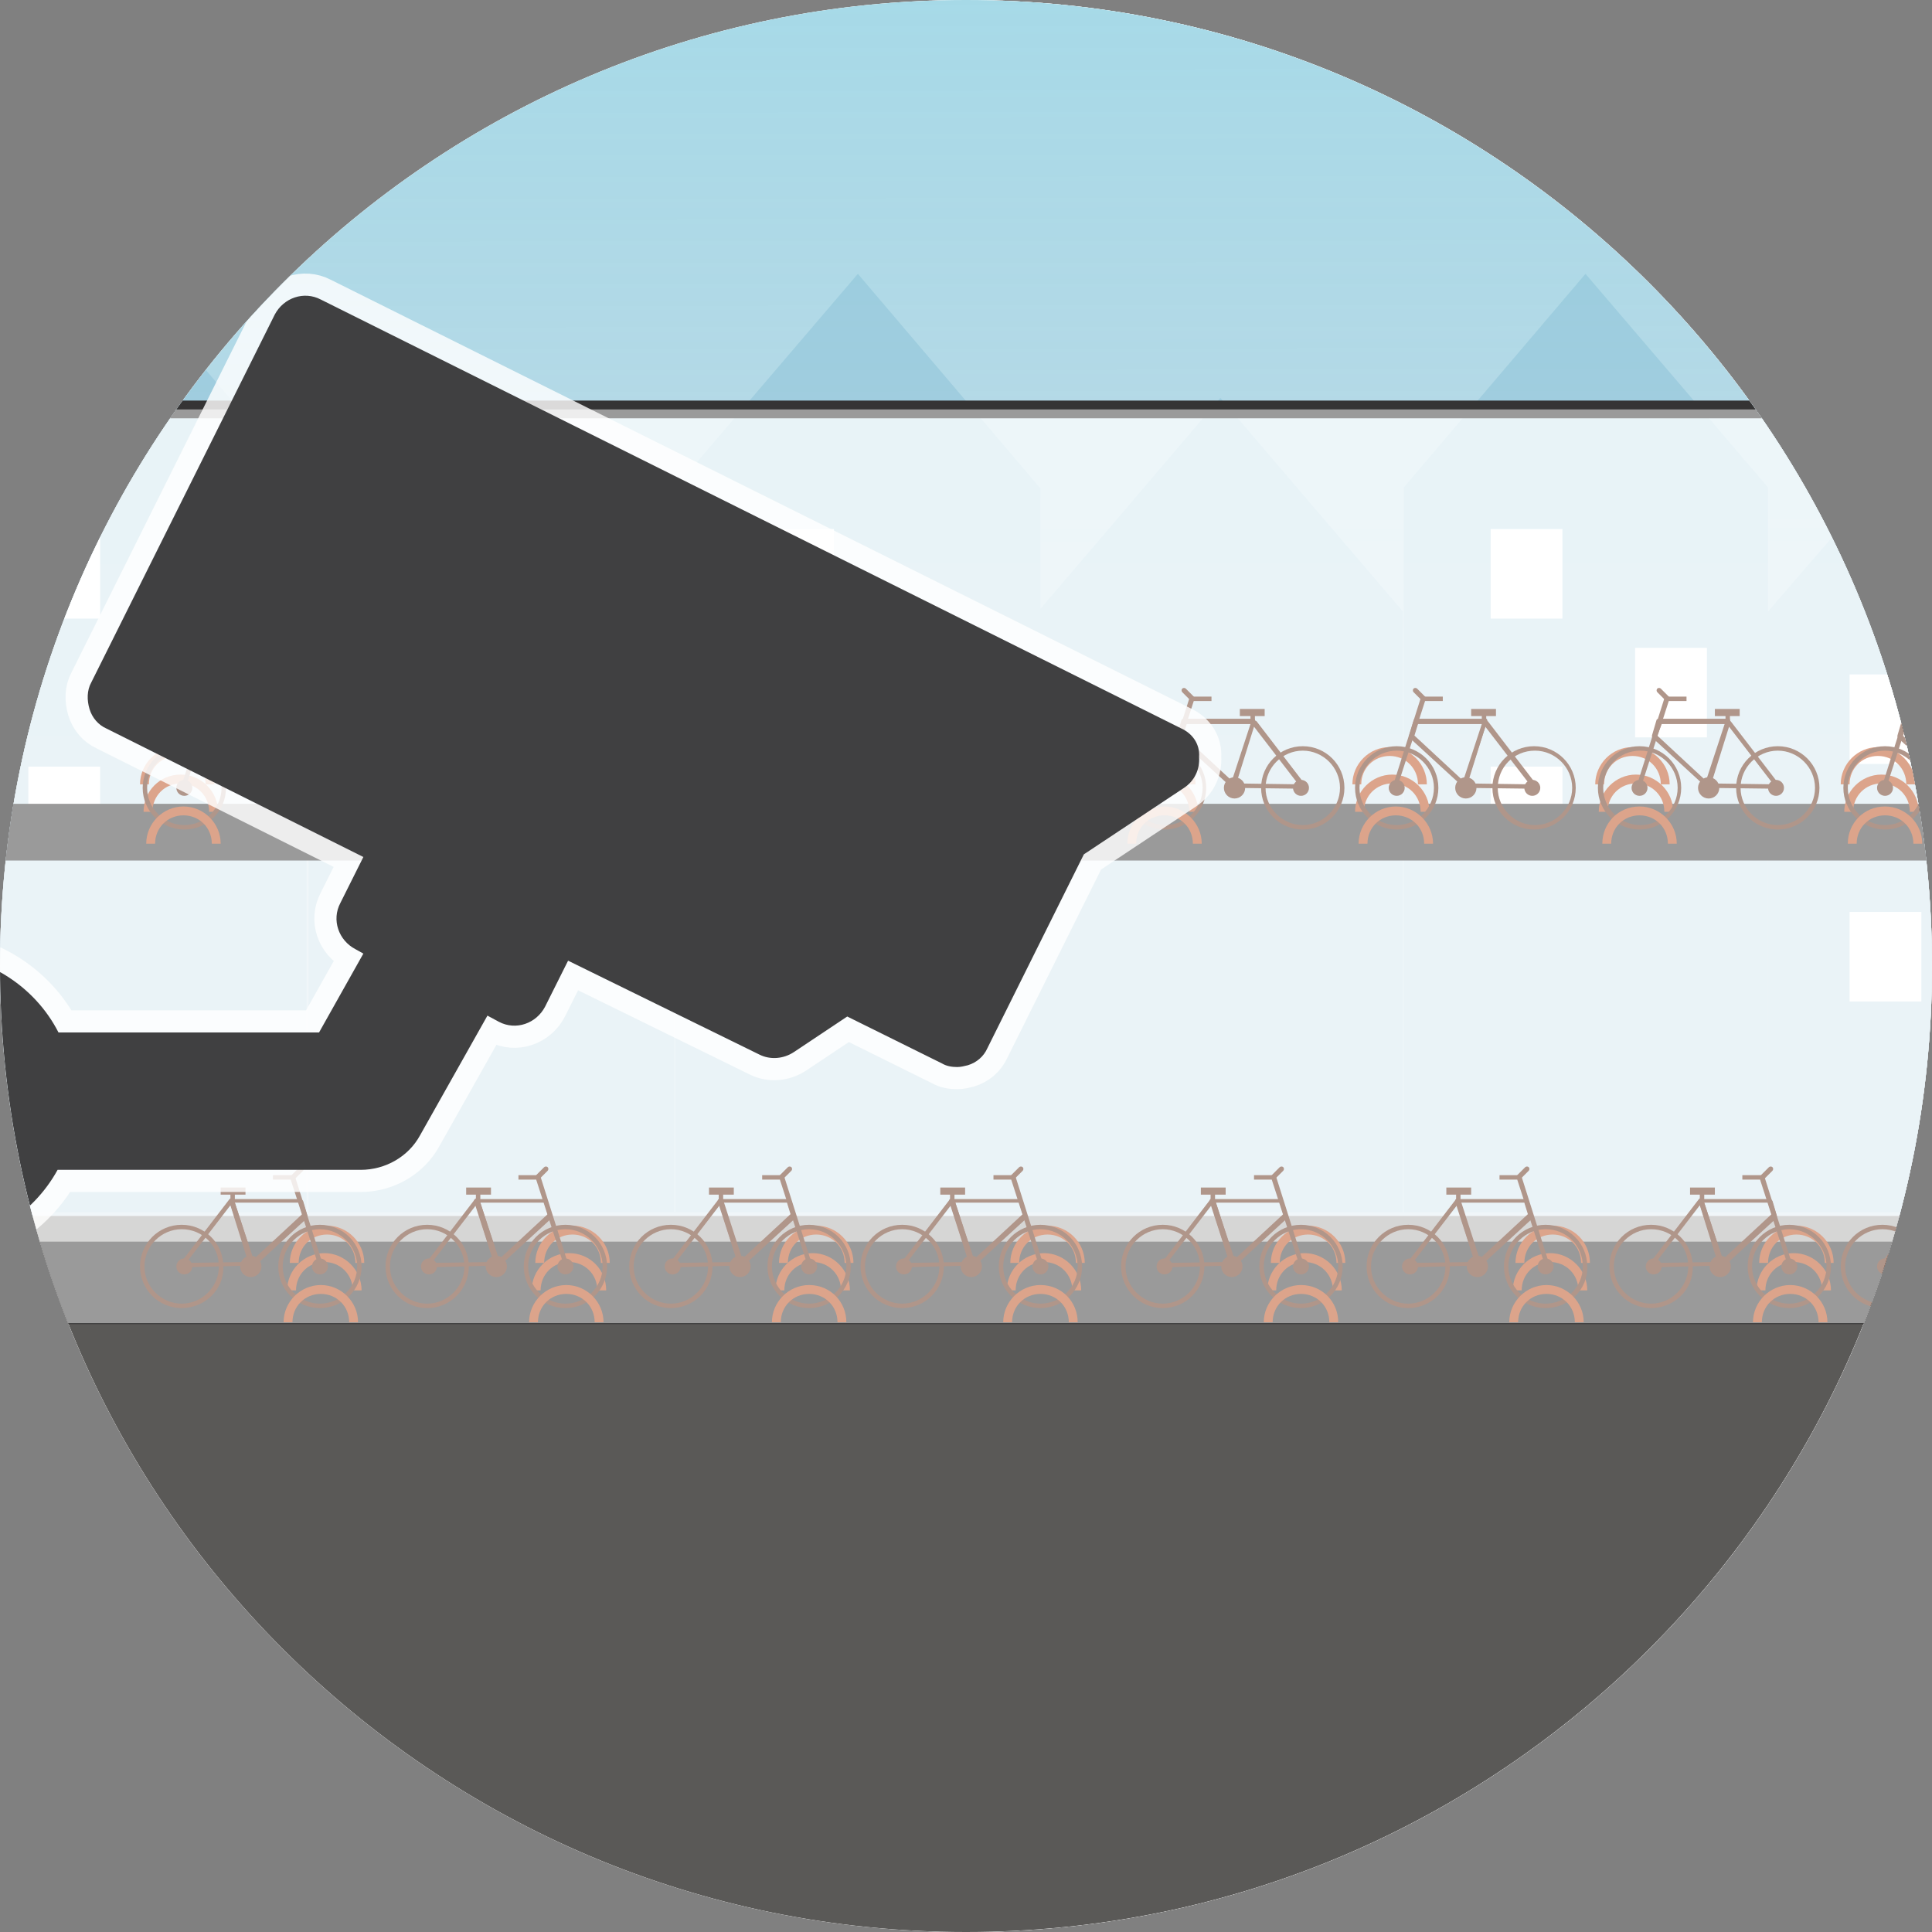 <?xml version="1.0" encoding="utf-8"?>
<!-- Generator: Adobe Illustrator 19.0.0, SVG Export Plug-In . SVG Version: 6.00 Build 0)  -->
<svg version="1.1" id="Layer_1" xmlns="http://www.w3.org/2000/svg" xmlns:xlink="http://www.w3.org/1999/xlink" x="0px" y="0px"
	 viewBox="0 0 218 218" style="enable-background:new 0 0 218 218;" xml:space="preserve">
<rect x="0" y="0" width="218" height="218" fill="#808080" stroke="none"/>
<style type="text/css">
	.st0{clip-path:url(#SVGID_2_);fill:#FFFFFF;}
	.st1{clip-path:url(#SVGID_2_);}
	.st2{fill:#FFFFFF;}
	.st3{fill:url(#SVGID_3_);}
	.st4{opacity:0.2;}
	.st5{fill:#519DBD;}
	.st6{fill:#5A5957;}
	.st7{opacity:0.5;fill:#FFFFFF;}
	.st8{fill:#353434;}
	.st9{fill:#B94917;}
	.st10{fill:#612C15;}
	.st11{fill-rule:evenodd;clip-rule:evenodd;fill:#612C15;}
	.st12{fill:none;}
	.st13{opacity:0.82;}
	.st14{fill:none;stroke:#FFFFFF;stroke-width:5;stroke-miterlimit:10;}
	.st15{fill:#404041;}
</style>
<g>
	<defs>
		<path id="SVGID_1_" d="M109,218L109,218C48.8,218,0,169.2,0,109v0C0,48.8,48.8,0,109,0h0c60.2,0,109,48.8,109,109v0
			C218,169.2,169.2,218,109,218z"/>
	</defs>
	<clipPath id="SVGID_2_">
		<use xlink:href="#SVGID_1_"  style="overflow:visible;"/>
	</clipPath>
	<path class="st0" d="M109.5,218L109.5,218c-60.2,0-109-48.8-109-109v0c0-60.2,48.8-109,109-109h0c60.2,0,109,48.8,109,109v0
		C218.5,169.2,169.7,218,109.5,218z"/>
	<g class="st1">
		<rect x="-95.8" y="-10.1" class="st2" width="432.6" height="240.8"/>
		<g>
			<rect x="-95.8" y="-10.9" class="st2" width="432.6" height="244.9"/>
			<g>
				<linearGradient id="SVGID_3_" gradientUnits="userSpaceOnUse" x1="120.751" y1="102.283" x2="120.649" y2="-21.261">
					<stop  offset="0" style="stop-color:#86B6CF;stop-opacity:0.5"/>
					<stop  offset="1" style="stop-color:#78CADE;stop-opacity:0.7"/>
				</linearGradient>
				<rect x="-99.2" y="-11.9" class="st3" width="439.8" height="149.1"/>
				<g>
					<g>
						<g class="st4">
							<polygon class="st5" points="-109.4,44.9 -130.2,69 -130.2,136.8 -88.9,136.8 -88.9,69 -88.9,69 							"/>
							<polygon class="st5" points="-27.3,44.9 -47.6,68.7 -47.6,55 -47.6,55 -68.2,30.9 -88.7,55 -88.7,55 -88.7,136.8 
								-47.8,136.8 -47.6,136.8 -6.7,136.8 -6.7,69 -6.7,69 							"/>
							<polygon class="st5" points="34.5,55 14,30.9 -6.6,55 -6.6,55 -6.6,136.8 34.6,136.8 34.6,55 							"/>
						</g>
						<g>
							<g>
								<g>
									<rect x="-121" y="76.1" class="st2" width="8.1" height="10.1"/>
								</g>
								<g>
									<rect x="-104.6" y="89.5" class="st2" width="8.1" height="10.1"/>
								</g>
								<g>
									<rect x="-121" y="102.9" class="st2" width="8.1" height="10.1"/>
								</g>
							</g>
							<g>
								<g>
									<rect x="-78.9" y="59.7" class="st2" width="8.1" height="10.1"/>
								</g>
								<g>
									<rect x="-62.6" y="73.1" class="st2" width="8.1" height="10.1"/>
								</g>
								<g>
									<rect x="-78.9" y="86.5" class="st2" width="8.1" height="10.1"/>
								</g>
							</g>
						</g>
						<g>
							<g>
								<rect x="3.2" y="59.7" class="st2" width="8.1" height="10.1"/>
							</g>
							<g>
								<rect x="19.6" y="73.1" class="st2" width="8.1" height="10.1"/>
							</g>
							<g>
								<rect x="3.2" y="86.5" class="st2" width="8.1" height="10.1"/>
							</g>
						</g>
					</g>
					<g>
						<g class="st4">
							<polygon class="st5" points="55.5,44.9 34.8,69 34.8,136.8 76.1,136.8 76.1,69 76.1,69 							"/>
							<polygon class="st5" points="137.7,44.9 117.4,68.7 117.4,55 117.3,55 96.8,30.9 76.2,55 76.2,55 76.2,136.8 117.1,136.8 
								117.4,136.8 158.3,136.8 158.3,69 158.3,69 							"/>
							<polygon class="st5" points="199.5,55 178.9,30.9 158.4,55 158.4,55 158.4,136.8 199.5,136.8 199.5,55 							"/>
						</g>
						<g>
							<g>
								<g>
									<rect x="44" y="76.1" class="st2" width="8.1" height="10.1"/>
								</g>
								<g>
									<rect x="60.3" y="89.5" class="st2" width="8.1" height="10.1"/>
								</g>
								<g>
									<rect x="44" y="102.9" class="st2" width="8.1" height="10.1"/>
								</g>
							</g>
							<g>
								<g>
									<rect x="86" y="59.7" class="st2" width="8.1" height="10.1"/>
								</g>
								<g>
									<rect x="102.4" y="73.1" class="st2" width="8.1" height="10.1"/>
								</g>
								<g>
									<rect x="86" y="86.5" class="st2" width="8.1" height="10.1"/>
								</g>
							</g>
						</g>
						<g>
							<g>
								<rect x="168.2" y="59.7" class="st2" width="8.1" height="10.1"/>
							</g>
							<g>
								<rect x="184.5" y="73.1" class="st2" width="8.1" height="10.1"/>
							</g>
							<g>
								<rect x="168.2" y="86.5" class="st2" width="8.1" height="10.1"/>
							</g>
						</g>
					</g>
					<g>
						<g class="st4">
							<polygon class="st5" points="220.3,44.9 199.5,69 199.5,136.8 240.9,136.8 240.9,69 240.8,69 							"/>
							<polygon class="st5" points="302.4,44.9 282.1,68.7 282.1,55 282.1,55 261.5,30.9 241,55 241,55 241,136.8 281.9,136.8 
								282.1,136.8 323,136.8 323,69 323,69 							"/>
							<polygon class="st5" points="364.3,55 343.7,30.9 323.1,55 323.1,55 323.1,136.8 364.3,136.8 364.3,55 							"/>
						</g>
						<g>
							<g>
								<g>
									<rect x="208.7" y="76.1" class="st2" width="8.1" height="10.1"/>
								</g>
								<g>
									<rect x="225.1" y="89.5" class="st2" width="8.1" height="10.1"/>
								</g>
								<g>
									<rect x="208.7" y="102.9" class="st2" width="8.1" height="10.1"/>
								</g>
							</g>
							<g>
								<g>
									<rect x="250.8" y="59.7" class="st2" width="8.1" height="10.1"/>
								</g>
								<g>
									<rect x="267.1" y="73.1" class="st2" width="8.1" height="10.1"/>
								</g>
								<g>
									<rect x="250.8" y="86.5" class="st2" width="8.1" height="10.1"/>
								</g>
							</g>
						</g>
						<g>
							<g>
								<rect x="332.9" y="59.7" class="st2" width="8.1" height="10.1"/>
							</g>
							<g>
								<rect x="349.3" y="73.1" class="st2" width="8.1" height="10.1"/>
							</g>
							<g>
								<rect x="332.9" y="86.5" class="st2" width="8.1" height="10.1"/>
							</g>
						</g>
					</g>
				</g>
				<rect x="-97.7" y="137.2" class="st6" width="438.3" height="96.7"/>
			</g>
		</g>
		<rect x="-4.6" y="46.2" class="st7" width="249.3" height="103.1"/>
		<g>
			<rect x="-5.6" y="45.2" class="st8" width="252.3" height="2"/>
		</g>
		<g>
			<rect x="-5.6" y="90.7" class="st8" width="252.3" height="6.4"/>
		</g>
		<g>
			<rect x="-5.6" y="140.1" class="st8" width="252.3" height="9.3"/>
		</g>
		<g>
			<g>
				<path class="st9" d="M40.8,145.6h-1c0-1.8-1.4-3.2-3.2-3.2c-1.8,0-3.2,1.4-3.2,3.2h-1c0-2.3,1.9-4.2,4.2-4.2
					C38.9,141.4,40.8,143.3,40.8,145.6z"/>
				<path class="st9" d="M41.1,142.5h-1c0-1.8-1.4-3.2-3.2-3.2c-1.8,0-3.2,1.4-3.2,3.2h-1c0-2.3,1.9-4.2,4.2-4.2
					C39.2,138.3,41.1,140.2,41.1,142.5z"/>
			</g>
			<g>
				<g>
					<g>
						<g>
							<g>
								<g>
									<path class="st10" d="M28.5,142.9C28.4,142.9,28.4,142.9,28.5,142.9c-0.2,0-0.2-0.1-0.3-0.2l-2.3-7.1c0-0.1,0-0.2,0-0.2
										c0.1-0.1,0.1-0.1,0.2-0.1h7.8c0.1,0,0.2,0.1,0.3,0.2l0.5,1.7c0,0.1,0,0.2-0.1,0.3l-6,5.5C28.6,142.8,28.5,142.9,28.5,142.9
										z M26.5,135.7l2.1,6.4l5.5-5.1l-0.4-1.3H26.5z"/>
									<path class="st10" d="M20.5,143c-0.1,0-0.2-0.1-0.2-0.1c0-0.1,0-0.2,0-0.3l5.6-7.3c0.1-0.1,0.2-0.1,0.3-0.1
										c0.1,0,0.2,0.1,0.2,0.2l2.3,7.1c0,0.1,0,0.2,0,0.2c0,0.1-0.1,0.1-0.2,0.1L20.5,143C20.5,143,20.5,143,20.5,143z M26,136
										l-5,6.5l7-0.1L26,136z"/>
								</g>
								<path class="st10" d="M35.9,142.7l-3.1-9.6h-2v-0.5h2.2c0.1,0,0.2,0.1,0.3,0.2l3.1,9.8L35.9,142.7z"/>
								<circle class="st11" cx="28.3" cy="142.9" r="1.2"/>
								<circle class="st11" cx="36.1" cy="142.9" r="0.9"/>
								<path class="st10" d="M36.1,147.6c-2.6,0-4.7-2.1-4.7-4.7c0-2.6,2.1-4.7,4.7-4.7c2.6,0,4.7,2.1,4.7,4.7
									C40.8,145.5,38.7,147.6,36.1,147.6z M36.1,138.7c-2.3,0-4.2,1.9-4.2,4.2c0,2.3,1.9,4.2,4.2,4.2c2.3,0,4.2-1.9,4.2-4.2
									C40.3,140.6,38.4,138.7,36.1,138.7z"/>
								<path class="st10" d="M20.5,147.6c-2.6,0-4.7-2.1-4.7-4.7c0-2.6,2.1-4.7,4.7-4.7c2.6,0,4.7,2.1,4.7,4.7
									C25.3,145.5,23.1,147.6,20.5,147.6z M20.5,138.7c-2.3,0-4.2,1.9-4.2,4.2c0,2.3,1.9,4.2,4.2,4.2c2.3,0,4.2-1.9,4.2-4.2
									C24.7,140.6,22.9,138.7,20.5,138.7z"/>
								<circle class="st11" cx="20.8" cy="142.9" r="0.9"/>
							</g>
							<path class="st10" d="M33.1,133.1c-0.1,0-0.1,0-0.2-0.1c-0.1-0.1-0.1-0.3,0-0.4l0.9-0.9c0.1-0.1,0.3-0.1,0.4,0
								c0.1,0.1,0.1,0.3,0,0.4l-0.9,0.9C33.2,133.1,33.1,133.1,33.1,133.1z"/>
						</g>
					</g>
				</g>
				<rect x="24.9" y="134" class="st10" width="2.8" height="0.8"/>
				<rect x="26" y="134.4" class="st10" width="0.5" height="1.2"/>
			</g>
			<path class="st9" d="M40.4,149.2h-1c0-1.8-1.4-3.2-3.2-3.2c-1.8,0-3.2,1.4-3.2,3.2h-1c0-2.3,1.9-4.2,4.2-4.2
				C38.5,145,40.4,146.9,40.4,149.2z"/>
		</g>
		<g>
			<g>
				<path class="st9" d="M68.4,145.6h-1c0-1.8-1.4-3.2-3.2-3.2c-1.8,0-3.2,1.4-3.2,3.2h-1c0-2.3,1.9-4.2,4.2-4.2
					C66.6,141.4,68.4,143.3,68.4,145.6z"/>
				<path class="st9" d="M68.8,142.5h-1c0-1.8-1.4-3.2-3.2-3.2c-1.8,0-3.2,1.4-3.2,3.2h-1c0-2.3,1.9-4.2,4.2-4.2
					C66.9,138.3,68.8,140.2,68.8,142.5z"/>
			</g>
			<g>
				<g>
					<g>
						<g>
							<g>
								<g>
									<path class="st10" d="M56.1,142.9C56.1,142.9,56.1,142.9,56.1,142.9c-0.2,0-0.2-0.1-0.3-0.2l-2.3-7.1c0-0.1,0-0.2,0-0.2
										c0.1-0.1,0.1-0.1,0.2-0.1h7.8c0.1,0,0.2,0.1,0.3,0.2l0.5,1.7c0,0.1,0,0.2-0.1,0.3l-6,5.5C56.3,142.8,56.2,142.9,56.1,142.9
										z M54.2,135.7l2.1,6.4l5.5-5.1l-0.4-1.3H54.2z"/>
									<path class="st10" d="M48.2,143c-0.1,0-0.2-0.1-0.2-0.1c0-0.1,0-0.2,0-0.3l5.6-7.3c0.1-0.1,0.2-0.1,0.3-0.1
										c0.1,0,0.2,0.1,0.2,0.2l2.3,7.1c0,0.1,0,0.2,0,0.2c0,0.1-0.1,0.1-0.2,0.1L48.2,143C48.2,143,48.2,143,48.2,143z M53.7,136
										l-5,6.5l7-0.1L53.7,136z"/>
								</g>
								<path class="st10" d="M63.6,142.7l-3.1-9.6h-2v-0.5h2.2c0.1,0,0.2,0.1,0.3,0.2l3.1,9.8L63.6,142.7z"/>
								<circle class="st11" cx="56" cy="142.9" r="1.2"/>
								<circle class="st11" cx="63.8" cy="142.9" r="0.9"/>
								<path class="st10" d="M63.8,147.6c-2.6,0-4.7-2.1-4.7-4.7c0-2.6,2.1-4.7,4.7-4.7c2.6,0,4.7,2.1,4.7,4.7
									C68.5,145.5,66.4,147.6,63.8,147.6z M63.8,138.7c-2.3,0-4.2,1.9-4.2,4.2c0,2.3,1.9,4.2,4.2,4.2c2.3,0,4.2-1.9,4.2-4.2
									C68,140.6,66.1,138.7,63.8,138.7z"/>
								<path class="st10" d="M48.2,147.6c-2.6,0-4.7-2.1-4.7-4.7c0-2.6,2.1-4.7,4.7-4.7c2.6,0,4.7,2.1,4.7,4.7
									C52.9,145.5,50.8,147.6,48.2,147.6z M48.2,138.7c-2.3,0-4.2,1.9-4.2,4.2c0,2.3,1.9,4.2,4.2,4.2c2.3,0,4.2-1.9,4.2-4.2
									C52.4,140.6,50.5,138.7,48.2,138.7z"/>
								<circle class="st11" cx="48.4" cy="142.9" r="0.9"/>
							</g>
							<path class="st10" d="M60.7,133.1c-0.1,0-0.1,0-0.2-0.1c-0.1-0.1-0.1-0.3,0-0.4l0.9-0.9c0.1-0.1,0.3-0.1,0.4,0
								c0.1,0.1,0.1,0.3,0,0.4l-0.9,0.9C60.9,133.1,60.8,133.1,60.7,133.1z"/>
						</g>
					</g>
				</g>
				<rect x="52.6" y="134" class="st10" width="2.8" height="0.8"/>
				<rect x="53.7" y="134.4" class="st10" width="0.5" height="1.2"/>
			</g>
			<path class="st9" d="M68.1,149.2h-1c0-1.8-1.4-3.2-3.2-3.2c-1.8,0-3.2,1.4-3.2,3.2h-1c0-2.3,1.9-4.2,4.2-4.2
				C66.2,145,68.1,146.9,68.1,149.2z"/>
		</g>
		<g>
			<g>
				<path class="st9" d="M95.9,145.6h-1c0-1.8-1.4-3.2-3.2-3.2c-1.8,0-3.2,1.4-3.2,3.2h-1c0-2.3,1.9-4.2,4.2-4.2
					C94,141.4,95.9,143.3,95.9,145.6z"/>
				<path class="st9" d="M96.3,142.5h-1c0-1.8-1.4-3.2-3.2-3.2c-1.8,0-3.2,1.4-3.2,3.2h-1c0-2.3,1.9-4.2,4.2-4.2
					C94.4,138.3,96.3,140.2,96.3,142.5z"/>
			</g>
			<g>
				<g>
					<g>
						<g>
							<g>
								<g>
									<path class="st10" d="M83.6,142.9C83.6,142.9,83.6,142.9,83.6,142.9c-0.2,0-0.2-0.1-0.3-0.2l-2.3-7.1c0-0.1,0-0.2,0-0.2
										c0.1-0.1,0.1-0.1,0.2-0.1H89c0.1,0,0.2,0.1,0.3,0.2l0.5,1.7c0,0.1,0,0.2-0.1,0.3l-6,5.5C83.7,142.8,83.7,142.9,83.6,142.9z
										 M81.6,135.7l2.1,6.4l5.5-5.1l-0.4-1.3H81.6z"/>
									<path class="st10" d="M75.7,143c-0.1,0-0.2-0.1-0.2-0.1c0-0.1,0-0.2,0-0.3l5.6-7.3c0.1-0.1,0.2-0.1,0.3-0.1
										c0.1,0,0.2,0.1,0.2,0.2l2.3,7.1c0,0.1,0,0.2,0,0.2c0,0.1-0.1,0.1-0.2,0.1L75.7,143C75.7,143,75.7,143,75.7,143z M81.2,136
										l-5,6.5l7-0.1L81.2,136z"/>
								</g>
								<path class="st10" d="M91.1,142.7l-3.1-9.6h-2v-0.5h2.2c0.1,0,0.2,0.1,0.3,0.2l3.1,9.8L91.1,142.7z"/>
								<circle class="st11" cx="83.5" cy="142.9" r="1.2"/>
								<circle class="st11" cx="91.3" cy="142.9" r="0.9"/>
								<path class="st10" d="M91.3,147.6c-2.6,0-4.7-2.1-4.7-4.7c0-2.6,2.1-4.7,4.7-4.7c2.6,0,4.7,2.1,4.7,4.7
									C96,145.5,93.9,147.6,91.3,147.6z M91.3,138.7c-2.3,0-4.2,1.9-4.2,4.2c0,2.3,1.9,4.2,4.2,4.2c2.3,0,4.2-1.9,4.2-4.2
									C95.5,140.6,93.6,138.7,91.3,138.7z"/>
								<path class="st10" d="M75.7,147.6c-2.6,0-4.7-2.1-4.7-4.7c0-2.6,2.1-4.7,4.7-4.7c2.6,0,4.7,2.1,4.7,4.7
									C80.4,145.5,78.3,147.6,75.7,147.6z M75.7,138.7c-2.3,0-4.2,1.9-4.2,4.2c0,2.3,1.9,4.2,4.2,4.2c2.3,0,4.2-1.9,4.2-4.2
									C79.9,140.6,78,138.7,75.7,138.7z"/>
								<circle class="st11" cx="75.9" cy="142.9" r="0.9"/>
							</g>
							<path class="st10" d="M88.2,133.1c-0.1,0-0.1,0-0.2-0.1c-0.1-0.1-0.1-0.3,0-0.4l0.9-0.9c0.1-0.1,0.3-0.1,0.4,0
								c0.1,0.1,0.1,0.3,0,0.4l-0.9,0.9C88.4,133.1,88.3,133.1,88.2,133.1z"/>
						</g>
					</g>
				</g>
				<rect x="80" y="134" class="st10" width="2.8" height="0.8"/>
				<rect x="81.1" y="134.4" class="st10" width="0.5" height="1.2"/>
			</g>
			<path class="st9" d="M95.5,149.2h-1c0-1.8-1.4-3.2-3.2-3.2c-1.8,0-3.2,1.4-3.2,3.2h-1c0-2.3,1.9-4.2,4.2-4.2
				C93.7,145,95.5,146.9,95.5,149.2z"/>
		</g>
		<g>
			<g>
				<path class="st9" d="M122,145.6h-1c0-1.8-1.4-3.2-3.2-3.2c-1.8,0-3.2,1.4-3.2,3.2h-1c0-2.3,1.9-4.2,4.2-4.2
					C120.1,141.4,122,143.3,122,145.6z"/>
				<path class="st9" d="M122.4,142.5h-1c0-1.8-1.4-3.2-3.2-3.2c-1.8,0-3.2,1.4-3.2,3.2h-1c0-2.3,1.9-4.2,4.2-4.2
					C120.5,138.3,122.4,140.2,122.4,142.5z"/>
			</g>
			<g>
				<g>
					<g>
						<g>
							<g>
								<g>
									<path class="st10" d="M109.7,142.9C109.7,142.9,109.7,142.9,109.7,142.9c-0.2,0-0.2-0.1-0.3-0.2l-2.3-7.1
										c0-0.1,0-0.2,0-0.2c0.1-0.1,0.1-0.1,0.2-0.1h7.8c0.1,0,0.2,0.1,0.3,0.2l0.5,1.7c0,0.1,0,0.2-0.1,0.3l-6,5.5
										C109.9,142.8,109.8,142.9,109.7,142.9z M107.8,135.7l2.1,6.4l5.5-5.1l-0.4-1.3H107.8z"/>
									<path class="st10" d="M101.8,143c-0.1,0-0.2-0.1-0.2-0.1c0-0.1,0-0.2,0-0.3l5.6-7.3c0.1-0.1,0.2-0.1,0.3-0.1
										c0.1,0,0.2,0.1,0.2,0.2l2.3,7.1c0,0.1,0,0.2,0,0.2c0,0.1-0.1,0.1-0.2,0.1L101.8,143C101.8,143,101.8,143,101.8,143z
										 M107.3,136l-5,6.5l7-0.1L107.3,136z"/>
								</g>
								<path class="st10" d="M117.2,142.7l-3.1-9.6h-2v-0.5h2.2c0.1,0,0.2,0.1,0.3,0.2l3.1,9.8L117.2,142.7z"/>
								<circle class="st11" cx="109.6" cy="142.9" r="1.2"/>
								<circle class="st11" cx="117.4" cy="142.9" r="0.9"/>
								<path class="st10" d="M117.4,147.6c-2.6,0-4.7-2.1-4.7-4.7c0-2.6,2.1-4.7,4.7-4.7c2.6,0,4.7,2.1,4.7,4.7
									C122.1,145.5,120,147.6,117.4,147.6z M117.4,138.7c-2.3,0-4.2,1.9-4.2,4.2c0,2.3,1.9,4.2,4.2,4.2c2.3,0,4.2-1.9,4.2-4.2
									C121.6,140.6,119.7,138.7,117.4,138.7z"/>
								<path class="st10" d="M101.8,147.6c-2.6,0-4.7-2.1-4.7-4.7c0-2.6,2.1-4.7,4.7-4.7c2.6,0,4.7,2.1,4.7,4.7
									C106.5,145.5,104.4,147.6,101.8,147.6z M101.8,138.7c-2.3,0-4.2,1.9-4.2,4.2c0,2.3,1.9,4.2,4.2,4.2c2.3,0,4.2-1.9,4.2-4.2
									C106,140.6,104.1,138.7,101.8,138.7z"/>
								<circle class="st11" cx="102" cy="142.9" r="0.9"/>
							</g>
							<path class="st10" d="M114.3,133.1c-0.1,0-0.1,0-0.2-0.1c-0.1-0.1-0.1-0.3,0-0.4l0.9-0.9c0.1-0.1,0.3-0.1,0.4,0
								c0.1,0.1,0.1,0.3,0,0.4l-0.9,0.9C114.5,133.1,114.4,133.1,114.3,133.1z"/>
						</g>
					</g>
				</g>
				<rect x="106.1" y="134" class="st10" width="2.8" height="0.8"/>
				<rect x="107.2" y="134.4" class="st10" width="0.5" height="1.2"/>
			</g>
			<path class="st9" d="M121.6,149.2h-1c0-1.8-1.4-3.2-3.2-3.2c-1.8,0-3.2,1.4-3.2,3.2h-1c0-2.3,1.9-4.2,4.2-4.2
				C119.8,145,121.6,146.9,121.6,149.2z"/>
		</g>
		<g>
			<g>
				<path class="st9" d="M151.4,145.6h-1c0-1.8-1.4-3.2-3.2-3.2c-1.8,0-3.2,1.4-3.2,3.2h-1c0-2.3,1.9-4.2,4.2-4.2
					C149.5,141.4,151.4,143.3,151.4,145.6z"/>
				<path class="st9" d="M151.8,142.5h-1c0-1.8-1.4-3.2-3.2-3.2c-1.8,0-3.2,1.4-3.2,3.2h-1c0-2.3,1.9-4.2,4.2-4.2
					C149.9,138.3,151.8,140.2,151.8,142.5z"/>
			</g>
			<g>
				<g>
					<g>
						<g>
							<g>
								<g>
									<path class="st10" d="M139.1,142.9C139.1,142.9,139.1,142.9,139.1,142.9c-0.2,0-0.2-0.1-0.3-0.2l-2.3-7.1
										c0-0.1,0-0.2,0-0.2c0.1-0.1,0.1-0.1,0.2-0.1h7.8c0.1,0,0.2,0.1,0.3,0.2l0.5,1.7c0,0.1,0,0.2-0.1,0.3l-6,5.5
										C139.2,142.8,139.2,142.9,139.1,142.9z M137.2,135.7l2.1,6.4l5.5-5.1l-0.4-1.3H137.2z"/>
									<path class="st10" d="M131.2,143c-0.1,0-0.2-0.1-0.2-0.1c0-0.1,0-0.2,0-0.3l5.6-7.3c0.1-0.1,0.2-0.1,0.3-0.1
										c0.1,0,0.2,0.1,0.2,0.2l2.3,7.1c0,0.1,0,0.2,0,0.2c0,0.1-0.1,0.1-0.2,0.1L131.2,143C131.2,143,131.2,143,131.2,143z
										 M136.7,136l-5,6.5l7-0.1L136.7,136z"/>
								</g>
								<path class="st10" d="M146.6,142.7l-3.1-9.6h-2v-0.5h2.2c0.1,0,0.2,0.1,0.3,0.2l3.1,9.8L146.6,142.7z"/>
								<circle class="st11" cx="139" cy="142.9" r="1.2"/>
								<circle class="st11" cx="146.8" cy="142.9" r="0.9"/>
								<path class="st10" d="M146.8,147.6c-2.6,0-4.7-2.1-4.7-4.7c0-2.6,2.1-4.7,4.7-4.7c2.6,0,4.7,2.1,4.7,4.7
									C151.5,145.5,149.4,147.6,146.8,147.6z M146.8,138.7c-2.3,0-4.2,1.9-4.2,4.2c0,2.3,1.9,4.2,4.2,4.2c2.3,0,4.2-1.9,4.2-4.2
									C151,140.6,149.1,138.7,146.8,138.7z"/>
								<path class="st10" d="M131.2,147.6c-2.6,0-4.7-2.1-4.7-4.7c0-2.6,2.1-4.7,4.7-4.7c2.6,0,4.7,2.1,4.7,4.7
									C135.9,145.5,133.8,147.6,131.2,147.6z M131.2,138.7c-2.3,0-4.2,1.9-4.2,4.2c0,2.3,1.9,4.2,4.2,4.2c2.3,0,4.2-1.9,4.2-4.2
									C135.4,140.6,133.5,138.7,131.2,138.7z"/>
								<circle class="st11" cx="131.4" cy="142.9" r="0.9"/>
							</g>
							<path class="st10" d="M143.7,133.1c-0.1,0-0.1,0-0.2-0.1c-0.1-0.1-0.1-0.3,0-0.4l0.9-0.9c0.1-0.1,0.3-0.1,0.4,0
								c0.1,0.1,0.1,0.3,0,0.4l-0.9,0.9C143.9,133.1,143.8,133.1,143.7,133.1z"/>
						</g>
					</g>
				</g>
				<rect x="135.5" y="134" class="st10" width="2.8" height="0.8"/>
				<rect x="136.6" y="134.4" class="st10" width="0.5" height="1.2"/>
			</g>
			<path class="st9" d="M151,149.2h-1c0-1.8-1.4-3.2-3.2-3.2c-1.8,0-3.2,1.4-3.2,3.2h-1c0-2.3,1.9-4.2,4.2-4.2
				C149.2,145,151,146.9,151,149.2z"/>
		</g>
		<g>
			<g>
				<path class="st9" d="M179.1,145.6h-1c0-1.8-1.4-3.2-3.2-3.2c-1.8,0-3.2,1.4-3.2,3.2h-1c0-2.3,1.9-4.2,4.2-4.2
					C177.2,141.4,179.1,143.3,179.1,145.6z"/>
				<path class="st9" d="M179.4,142.5h-1c0-1.8-1.4-3.2-3.2-3.2c-1.8,0-3.2,1.4-3.2,3.2h-1c0-2.3,1.9-4.2,4.2-4.2
					C177.6,138.3,179.4,140.2,179.4,142.5z"/>
			</g>
			<g>
				<g>
					<g>
						<g>
							<g>
								<g>
									<path class="st10" d="M166.8,142.9C166.8,142.9,166.7,142.9,166.8,142.9c-0.2,0-0.2-0.1-0.3-0.2l-2.3-7.1
										c0-0.1,0-0.2,0-0.2c0.1-0.1,0.1-0.1,0.2-0.1h7.8c0.1,0,0.2,0.1,0.3,0.2l0.5,1.7c0,0.1,0,0.2-0.1,0.3l-6,5.5
										C166.9,142.8,166.9,142.9,166.8,142.9z M164.8,135.7l2.1,6.4l5.5-5.1l-0.4-1.3H164.8z"/>
									<path class="st10" d="M158.9,143c-0.1,0-0.2-0.1-0.2-0.1c0-0.1,0-0.2,0-0.3l5.6-7.3c0.1-0.1,0.2-0.1,0.3-0.1
										c0.1,0,0.2,0.1,0.2,0.2l2.3,7.1c0,0.1,0,0.2,0,0.2c0,0.1-0.1,0.1-0.2,0.1L158.9,143C158.9,143,158.9,143,158.9,143z
										 M164.4,136l-5,6.5l7-0.1L164.4,136z"/>
								</g>
								<path class="st10" d="M174.3,142.7l-3.1-9.6h-2v-0.5h2.2c0.1,0,0.2,0.1,0.3,0.2l3.1,9.8L174.3,142.7z"/>
								<circle class="st11" cx="166.7" cy="142.9" r="1.2"/>
								<circle class="st11" cx="174.4" cy="142.9" r="0.9"/>
								<path class="st10" d="M174.4,147.6c-2.6,0-4.7-2.1-4.7-4.7c0-2.6,2.1-4.7,4.7-4.7c2.6,0,4.7,2.1,4.7,4.7
									C179.2,145.5,177,147.6,174.4,147.6z M174.4,138.7c-2.3,0-4.2,1.9-4.2,4.2c0,2.3,1.9,4.2,4.2,4.2c2.3,0,4.2-1.9,4.2-4.2
									C178.6,140.6,176.8,138.7,174.4,138.7z"/>
								<path class="st10" d="M158.9,147.6c-2.6,0-4.7-2.1-4.7-4.7c0-2.6,2.1-4.7,4.7-4.7c2.6,0,4.7,2.1,4.7,4.7
									C163.6,145.5,161.5,147.6,158.9,147.6z M158.9,138.7c-2.3,0-4.2,1.9-4.2,4.2c0,2.3,1.9,4.2,4.2,4.2c2.3,0,4.2-1.9,4.2-4.2
									C163.1,140.6,161.2,138.7,158.9,138.7z"/>
								<circle class="st11" cx="159.1" cy="142.9" r="0.9"/>
							</g>
							<path class="st10" d="M171.4,133.1c-0.1,0-0.1,0-0.2-0.1c-0.1-0.1-0.1-0.3,0-0.4l0.9-0.9c0.1-0.1,0.3-0.1,0.4,0
								c0.1,0.1,0.1,0.3,0,0.4l-0.9,0.9C171.5,133.1,171.5,133.1,171.4,133.1z"/>
						</g>
					</g>
				</g>
				<rect x="163.2" y="134" class="st10" width="2.8" height="0.8"/>
				<rect x="164.3" y="134.4" class="st10" width="0.5" height="1.2"/>
			</g>
			<path class="st9" d="M178.7,149.2h-1c0-1.8-1.4-3.2-3.2-3.2c-1.8,0-3.2,1.4-3.2,3.2h-1c0-2.3,1.9-4.2,4.2-4.2
				C176.8,145,178.7,146.9,178.7,149.2z"/>
		</g>
		<g>
			<g>
				<path class="st9" d="M206.6,145.6h-1c0-1.8-1.4-3.2-3.2-3.2c-1.8,0-3.2,1.4-3.2,3.2h-1c0-2.3,1.9-4.2,4.2-4.2
					C204.7,141.4,206.6,143.3,206.6,145.6z"/>
				<path class="st9" d="M206.9,142.5h-1c0-1.8-1.4-3.2-3.2-3.2c-1.8,0-3.2,1.4-3.2,3.2h-1c0-2.3,1.9-4.2,4.2-4.2
					C205,138.3,206.9,140.2,206.9,142.5z"/>
			</g>
			<g>
				<g>
					<g>
						<g>
							<g>
								<g>
									<path class="st10" d="M194.3,142.9C194.2,142.9,194.2,142.9,194.3,142.9c-0.2,0-0.2-0.1-0.3-0.2l-2.3-7.1
										c0-0.1,0-0.2,0-0.2c0.1-0.1,0.1-0.1,0.2-0.1h7.8c0.1,0,0.2,0.1,0.3,0.2l0.5,1.7c0,0.1,0,0.2-0.1,0.3l-6,5.5
										C194.4,142.8,194.3,142.9,194.3,142.9z M192.3,135.7l2.1,6.4l5.5-5.1l-0.4-1.3H192.3z"/>
									<path class="st10" d="M186.3,143c-0.1,0-0.2-0.1-0.2-0.1c0-0.1,0-0.2,0-0.3l5.6-7.3c0.1-0.1,0.2-0.1,0.3-0.1
										c0.1,0,0.2,0.1,0.2,0.2l2.3,7.1c0,0.1,0,0.2,0,0.2c0,0.1-0.1,0.1-0.2,0.1L186.3,143C186.3,143,186.3,143,186.3,143z
										 M191.8,136l-5,6.5l7-0.1L191.8,136z"/>
								</g>
								<path class="st10" d="M201.7,142.7l-3.1-9.6h-2v-0.5h2.2c0.1,0,0.2,0.1,0.3,0.2l3.1,9.8L201.7,142.7z"/>
								<circle class="st11" cx="194.1" cy="142.9" r="1.2"/>
								<circle class="st11" cx="201.9" cy="142.9" r="0.9"/>
								<path class="st10" d="M201.9,147.6c-2.6,0-4.7-2.1-4.7-4.7c0-2.6,2.1-4.7,4.7-4.7c2.6,0,4.7,2.1,4.7,4.7
									C206.6,145.5,204.5,147.6,201.9,147.6z M201.9,138.7c-2.3,0-4.2,1.9-4.2,4.2c0,2.3,1.9,4.2,4.2,4.2c2.3,0,4.2-1.9,4.2-4.2
									C206.1,140.6,204.2,138.7,201.9,138.7z"/>
								<path class="st10" d="M186.3,147.6c-2.6,0-4.7-2.1-4.7-4.7c0-2.6,2.1-4.7,4.7-4.7c2.6,0,4.7,2.1,4.7,4.7
									C191.1,145.5,188.9,147.6,186.3,147.6z M186.3,138.7c-2.3,0-4.2,1.9-4.2,4.2c0,2.3,1.9,4.2,4.2,4.2c2.3,0,4.2-1.9,4.2-4.2
									C190.5,140.6,188.7,138.7,186.3,138.7z"/>
								<circle class="st11" cx="186.6" cy="142.9" r="0.9"/>
							</g>
							<path class="st10" d="M198.9,133.1c-0.1,0-0.1,0-0.2-0.1c-0.1-0.1-0.1-0.3,0-0.4l0.9-0.9c0.1-0.1,0.3-0.1,0.4,0
								c0.1,0.1,0.1,0.3,0,0.4l-0.9,0.9C199,133.1,198.9,133.1,198.9,133.1z"/>
						</g>
					</g>
				</g>
				<rect x="190.7" y="134" class="st10" width="2.8" height="0.8"/>
				<rect x="191.8" y="134.4" class="st10" width="0.5" height="1.2"/>
			</g>
			<path class="st9" d="M206.2,149.2h-1c0-1.8-1.4-3.2-3.2-3.2c-1.8,0-3.2,1.4-3.2,3.2h-1c0-2.3,1.9-4.2,4.2-4.2
				C204.3,145,206.2,146.9,206.2,149.2z"/>
		</g>
		<g>
			<g>
				<path class="st9" d="M232.7,145.6h-1c0-1.8-1.4-3.2-3.2-3.2c-1.8,0-3.2,1.4-3.2,3.2h-1c0-2.3,1.9-4.2,4.2-4.2
					C230.8,141.4,232.7,143.3,232.7,145.6z"/>
				<path class="st9" d="M233,142.5h-1c0-1.8-1.4-3.2-3.2-3.2c-1.8,0-3.2,1.4-3.2,3.2h-1c0-2.3,1.9-4.2,4.2-4.2
					C231.2,138.3,233,140.2,233,142.5z"/>
			</g>
			<g>
				<g>
					<g>
						<g>
							<g>
								<g>
									<path class="st10" d="M220.4,142.9C220.3,142.9,220.3,142.9,220.4,142.9c-0.2,0-0.2-0.1-0.3-0.2l-2.3-7.1
										c0-0.1,0-0.2,0-0.2c0.1-0.1,0.1-0.1,0.2-0.1h7.8c0.1,0,0.2,0.1,0.3,0.2l0.5,1.7c0,0.1,0,0.2-0.1,0.3l-6,5.5
										C220.5,142.8,220.4,142.9,220.4,142.9z M218.4,135.7l2.1,6.4l5.5-5.1l-0.4-1.3H218.4z"/>
									<path class="st10" d="M212.4,143c-0.1,0-0.2-0.1-0.2-0.1c0-0.1,0-0.2,0-0.3l5.6-7.3c0.1-0.1,0.2-0.1,0.3-0.1
										c0.1,0,0.2,0.1,0.2,0.2l2.3,7.1c0,0.1,0,0.2,0,0.2c0,0.1-0.1,0.1-0.2,0.1L212.4,143C212.4,143,212.4,143,212.4,143z
										 M217.9,136l-5,6.5l7-0.1L217.9,136z"/>
								</g>
								<path class="st10" d="M227.9,142.7l-3.1-9.6h-2v-0.5h2.2c0.1,0,0.2,0.1,0.3,0.2l3.1,9.8L227.9,142.7z"/>
								<circle class="st11" cx="220.2" cy="142.9" r="1.2"/>
								<circle class="st11" cx="228" cy="142.9" r="0.9"/>
								<path class="st10" d="M228,147.6c-2.6,0-4.7-2.1-4.7-4.7c0-2.6,2.1-4.7,4.7-4.7c2.6,0,4.7,2.1,4.7,4.7
									C232.7,145.5,230.6,147.6,228,147.6z M228,138.7c-2.3,0-4.2,1.9-4.2,4.2c0,2.3,1.9,4.2,4.2,4.2c2.3,0,4.2-1.9,4.2-4.2
									C232.2,140.6,230.3,138.7,228,138.7z"/>
								<path class="st10" d="M212.4,147.6c-2.6,0-4.7-2.1-4.7-4.7c0-2.6,2.1-4.7,4.7-4.7c2.6,0,4.7,2.1,4.7,4.7
									C217.2,145.5,215.1,147.6,212.4,147.6z M212.4,138.7c-2.3,0-4.2,1.9-4.2,4.2c0,2.3,1.9,4.2,4.2,4.2c2.3,0,4.2-1.9,4.2-4.2
									C216.6,140.6,214.8,138.7,212.4,138.7z"/>
								<circle class="st11" cx="212.7" cy="142.9" r="0.9"/>
							</g>
							<path class="st10" d="M225,133.1c-0.1,0-0.1,0-0.2-0.1c-0.1-0.1-0.1-0.3,0-0.4l0.9-0.9c0.1-0.1,0.3-0.1,0.4,0
								c0.1,0.1,0.1,0.3,0,0.4l-0.9,0.9C225.1,133.1,225,133.1,225,133.1z"/>
						</g>
					</g>
				</g>
				<rect x="216.8" y="134" class="st10" width="2.8" height="0.8"/>
				<rect x="217.9" y="134.4" class="st10" width="0.5" height="1.2"/>
			</g>
			<path class="st9" d="M232.3,149.2h-1c0-1.8-1.4-3.2-3.2-3.2c-1.8,0-3.2,1.4-3.2,3.2h-1c0-2.3,1.9-4.2,4.2-4.2
				C230.4,145,232.3,146.9,232.3,149.2z"/>
		</g>
		<g>
			<g>
				<path class="st9" d="M208.1,91.6h1c0-1.8,1.4-3.2,3.2-3.2c1.8,0,3.2,1.4,3.2,3.2h1c0-2.3-1.9-4.2-4.2-4.2
					C210,87.4,208.1,89.3,208.1,91.6z"/>
				<path class="st9" d="M207.7,88.5h1c0-1.8,1.4-3.2,3.2-3.2c1.8,0,3.2,1.4,3.2,3.2h1c0-2.3-1.9-4.2-4.2-4.2
					C209.6,84.3,207.7,86.2,207.7,88.5z"/>
			</g>
			<g>
				<g>
					<g>
						<g>
							<g>
								<g>
									<path class="st10" d="M220.2,88.8l-6-5.5c-0.1-0.1-0.1-0.2-0.1-0.3l0.5-1.7c0-0.1,0.1-0.2,0.3-0.2h7.8c0.1,0,0.2,0,0.2,0.1
										c0,0.1,0.1,0.2,0,0.2l-2.3,7.1c0,0.1-0.1,0.2-0.2,0.2c0,0,0,0-0.1,0C220.3,88.9,220.2,88.9,220.2,88.8z M215.1,81.7
										l-0.4,1.3l5.5,5.1l2.1-6.4H215.1z"/>
									<path class="st10" d="M228.3,89l-7.9-0.1c-0.1,0-0.2,0-0.2-0.1c0-0.1-0.1-0.2,0-0.2l2.3-7.1c0-0.1,0.1-0.2,0.2-0.2
										c0.1,0,0.2,0,0.3,0.1l5.6,7.3c0.1,0.1,0.1,0.2,0,0.3C228.5,89,228.4,89,228.3,89C228.3,89,228.3,89,228.3,89z M220.7,88.4
										l7,0.1l-5-6.5L220.7,88.4z"/>
								</g>
								<path class="st10" d="M212.9,88.7l3.1-9.6h2v-0.5h-2.2c-0.1,0-0.2,0.1-0.3,0.2l-3.1,9.8L212.9,88.7z"/>
								<circle class="st11" cx="220.5" cy="88.9" r="1.2"/>
								<circle class="st11" cx="212.7" cy="88.9" r="0.9"/>
								<path class="st10" d="M208,88.9c0-2.6,2.1-4.7,4.7-4.7c2.6,0,4.7,2.1,4.7,4.7c0,2.6-2.1,4.7-4.7,4.7
									C210.1,93.6,208,91.5,208,88.9z M208.5,88.9c0,2.3,1.9,4.2,4.2,4.2c2.3,0,4.2-1.9,4.2-4.2c0-2.3-1.9-4.2-4.2-4.2
									C210.4,84.7,208.5,86.6,208.5,88.9z"/>
								<path class="st10" d="M223.6,88.9c0-2.6,2.1-4.7,4.7-4.7c2.6,0,4.7,2.1,4.7,4.7c0,2.6-2.1,4.7-4.7,4.7
									C225.7,93.6,223.6,91.5,223.6,88.9z M224.1,88.9c0,2.3,1.9,4.2,4.2,4.2c2.3,0,4.2-1.9,4.2-4.2c0-2.3-1.9-4.2-4.2-4.2
									C226,84.7,224.1,86.6,224.1,88.9z"/>
								<circle class="st11" cx="228.1" cy="88.9" r="0.9"/>
							</g>
							<path class="st10" d="M215.8,79.1c0.1,0,0.1,0,0.2-0.1c0.1-0.1,0.1-0.3,0-0.4l-0.9-0.9c-0.1-0.1-0.3-0.1-0.4,0
								c-0.1,0.1-0.1,0.3,0,0.4l0.9,0.9C215.6,79.1,215.7,79.1,215.8,79.1z"/>
						</g>
					</g>
				</g>
				<rect x="221.2" y="80" class="st10" width="2.8" height="0.8"/>
				<rect x="222.3" y="80.4" class="st10" width="0.5" height="1.2"/>
			</g>
			<path class="st9" d="M208.5,95.2h1c0-1.8,1.4-3.2,3.2-3.2c1.8,0,3.2,1.4,3.2,3.2h1c0-2.3-1.9-4.2-4.2-4.2
				C210.3,91,208.5,92.9,208.5,95.2z"/>
		</g>
		<g>
			<g>
				<path class="st9" d="M180.4,91.6h1c0-1.8,1.4-3.2,3.2-3.2c1.8,0,3.2,1.4,3.2,3.2h1c0-2.3-1.9-4.2-4.2-4.2
					C182.3,87.4,180.4,89.3,180.4,91.6z"/>
				<path class="st9" d="M180,88.5h1c0-1.8,1.4-3.2,3.2-3.2c1.8,0,3.2,1.4,3.2,3.2h1c0-2.3-1.9-4.2-4.2-4.2
					C181.9,84.3,180,86.2,180,88.5z"/>
			</g>
			<g>
				<g>
					<g>
						<g>
							<g>
								<g>
									<path class="st10" d="M192.5,88.8l-6-5.5c-0.1-0.1-0.1-0.2-0.1-0.3l0.5-1.7c0-0.1,0.1-0.2,0.3-0.2h7.8c0.1,0,0.2,0,0.2,0.1
										c0,0.1,0.1,0.2,0,0.2l-2.3,7.1c0,0.1-0.1,0.2-0.2,0.2c0,0,0,0-0.1,0C192.6,88.9,192.6,88.9,192.5,88.8z M187.5,81.7L187,83
										l5.5,5.1l2.1-6.4H187.5z"/>
									<path class="st10" d="M200.6,89l-7.9-0.1c-0.1,0-0.2,0-0.2-0.1c0-0.1-0.1-0.2,0-0.2l2.3-7.1c0-0.1,0.1-0.2,0.2-0.2
										c0.1,0,0.2,0,0.3,0.1l5.6,7.3c0.1,0.1,0.1,0.2,0,0.3C200.8,89,200.7,89,200.6,89C200.6,89,200.6,89,200.6,89z M193.1,88.4
										l7,0.1l-5-6.5L193.1,88.4z"/>
								</g>
								<path class="st10" d="M185.2,88.7l3.1-9.6h2v-0.5h-2.2c-0.1,0-0.2,0.1-0.3,0.2l-3.1,9.8L185.2,88.7z"/>
								<circle class="st11" cx="192.8" cy="88.9" r="1.2"/>
								<circle class="st11" cx="185" cy="88.9" r="0.9"/>
								<path class="st10" d="M180.3,88.9c0-2.6,2.1-4.7,4.7-4.7c2.6,0,4.7,2.1,4.7,4.7c0,2.6-2.1,4.7-4.7,4.7
									C182.4,93.6,180.3,91.5,180.3,88.9z M180.9,88.9c0,2.3,1.9,4.2,4.2,4.2c2.3,0,4.2-1.9,4.2-4.2c0-2.3-1.9-4.2-4.2-4.2
									C182.7,84.7,180.9,86.6,180.9,88.9z"/>
								<path class="st10" d="M195.9,88.9c0-2.6,2.1-4.7,4.7-4.7c2.6,0,4.7,2.1,4.7,4.7c0,2.6-2.1,4.7-4.7,4.7
									C198,93.6,195.9,91.5,195.9,88.9z M196.4,88.9c0,2.3,1.9,4.2,4.2,4.2c2.3,0,4.2-1.9,4.2-4.2c0-2.3-1.9-4.2-4.2-4.2
									C198.3,84.7,196.4,86.6,196.4,88.9z"/>
								<circle class="st11" cx="200.4" cy="88.9" r="0.9"/>
							</g>
							<path class="st10" d="M188.1,79.1c0.1,0,0.1,0,0.2-0.1c0.1-0.1,0.1-0.3,0-0.4l-0.9-0.9c-0.1-0.1-0.3-0.1-0.4,0
								c-0.1,0.1-0.1,0.3,0,0.4l0.9,0.9C188,79.1,188,79.1,188.1,79.1z"/>
						</g>
					</g>
				</g>
				<rect x="193.5" y="80" class="st10" width="2.8" height="0.8"/>
				<rect x="194.7" y="80.4" class="st10" width="0.5" height="1.2"/>
			</g>
			<path class="st9" d="M180.8,95.2h1c0-1.8,1.4-3.2,3.2-3.2c1.8,0,3.2,1.4,3.2,3.2h1c0-2.3-1.9-4.2-4.2-4.2
				C182.6,91,180.8,92.9,180.8,95.2z"/>
		</g>
		<g>
			<g>
				<path class="st9" d="M152.9,91.6h1c0-1.8,1.4-3.2,3.2-3.2c1.8,0,3.2,1.4,3.2,3.2h1c0-2.3-1.9-4.2-4.2-4.2
					C154.8,87.4,152.9,89.3,152.9,91.6z"/>
				<path class="st9" d="M152.6,88.5h1c0-1.8,1.4-3.2,3.2-3.2c1.8,0,3.2,1.4,3.2,3.2h1c0-2.3-1.9-4.2-4.2-4.2
					C154.5,84.3,152.6,86.2,152.6,88.5z"/>
			</g>
			<g>
				<g>
					<g>
						<g>
							<g>
								<g>
									<path class="st10" d="M165.1,88.8l-6-5.5c-0.1-0.1-0.1-0.2-0.1-0.3l0.5-1.7c0-0.1,0.1-0.2,0.3-0.2h7.8c0.1,0,0.2,0,0.2,0.1
										c0,0.1,0.1,0.2,0,0.2l-2.3,7.1c0,0.1-0.1,0.2-0.2,0.2c0,0,0,0-0.1,0C165.2,88.9,165.1,88.9,165.1,88.8z M160,81.7l-0.4,1.3
										l5.5,5.1l2.1-6.4H160z"/>
									<path class="st10" d="M173.2,89l-7.9-0.1c-0.1,0-0.2,0-0.2-0.1c0-0.1-0.1-0.2,0-0.2l2.3-7.1c0-0.1,0.1-0.2,0.2-0.2
										c0.1,0,0.2,0,0.3,0.1l5.6,7.3c0.1,0.1,0.1,0.2,0,0.3C173.4,89,173.3,89,173.2,89C173.2,89,173.2,89,173.2,89z M165.6,88.4
										l7,0.1l-5-6.5L165.6,88.4z"/>
								</g>
								<path class="st10" d="M157.7,88.7l3.1-9.6h2v-0.5h-2.2c-0.1,0-0.2,0.1-0.3,0.2l-3.1,9.8L157.7,88.7z"/>
								<circle class="st11" cx="165.4" cy="88.9" r="1.2"/>
								<circle class="st11" cx="157.6" cy="88.9" r="0.9"/>
								<path class="st10" d="M152.9,88.9c0-2.6,2.1-4.7,4.7-4.7c2.6,0,4.7,2.1,4.7,4.7c0,2.6-2.1,4.7-4.7,4.7
									C155,93.6,152.9,91.5,152.9,88.9z M153.4,88.9c0,2.3,1.9,4.2,4.2,4.2c2.3,0,4.2-1.9,4.2-4.2c0-2.3-1.9-4.2-4.2-4.2
									C155.3,84.7,153.4,86.6,153.4,88.9z"/>
								<path class="st10" d="M168.4,88.9c0-2.6,2.1-4.7,4.7-4.7c2.6,0,4.7,2.1,4.7,4.7c0,2.6-2.1,4.7-4.7,4.7
									C170.5,93.6,168.4,91.5,168.4,88.9z M169,88.9c0,2.3,1.9,4.2,4.2,4.2c2.3,0,4.2-1.9,4.2-4.2c0-2.3-1.9-4.2-4.2-4.2
									C170.8,84.7,169,86.6,169,88.9z"/>
								<circle class="st11" cx="172.9" cy="88.9" r="0.9"/>
							</g>
							<path class="st10" d="M160.6,79.1c0.1,0,0.1,0,0.2-0.1c0.1-0.1,0.1-0.3,0-0.4l-0.9-0.9c-0.1-0.1-0.3-0.1-0.4,0
								c-0.1,0.1-0.1,0.3,0,0.4l0.9,0.9C160.5,79.1,160.6,79.1,160.6,79.1z"/>
						</g>
					</g>
				</g>
				<rect x="166" y="80" class="st10" width="2.8" height="0.8"/>
				<rect x="167.2" y="80.4" class="st10" width="0.5" height="1.2"/>
			</g>
			<path class="st9" d="M153.3,95.2h1c0-1.8,1.4-3.2,3.2-3.2c1.8,0,3.2,1.4,3.2,3.2h1c0-2.3-1.9-4.2-4.2-4.2
				C155.2,91,153.3,92.9,153.3,95.2z"/>
		</g>
		<g>
			<g>
				<path class="st9" d="M126.8,91.6h1c0-1.8,1.4-3.2,3.2-3.2c1.8,0,3.2,1.4,3.2,3.2h1c0-2.3-1.9-4.2-4.2-4.2
					C128.7,87.4,126.8,89.3,126.8,91.6z"/>
				<path class="st9" d="M126.5,88.5h1c0-1.8,1.4-3.2,3.2-3.2c1.8,0,3.2,1.4,3.2,3.2h1c0-2.3-1.9-4.2-4.2-4.2
					C128.3,84.3,126.5,86.2,126.5,88.5z"/>
			</g>
			<g>
				<g>
					<g>
						<g>
							<g>
								<g>
									<path class="st10" d="M138.9,88.8l-6-5.5c-0.1-0.1-0.1-0.2-0.1-0.3l0.5-1.7c0-0.1,0.1-0.2,0.3-0.2h7.8c0.1,0,0.2,0,0.2,0.1
										c0,0.1,0.1,0.2,0,0.2l-2.3,7.1c0,0.1-0.1,0.2-0.2,0.2c0,0,0,0-0.1,0C139.1,88.9,139,88.9,138.9,88.8z M133.9,81.7l-0.4,1.3
										l5.5,5.1l2.1-6.4H133.9z"/>
									<path class="st10" d="M147.1,89l-7.9-0.1c-0.1,0-0.2,0-0.2-0.1c0-0.1-0.1-0.2,0-0.2l2.3-7.1c0-0.1,0.1-0.2,0.2-0.2
										c0.1,0,0.2,0,0.3,0.1l5.6,7.3c0.1,0.1,0.1,0.2,0,0.3C147.3,89,147.2,89,147.1,89C147.1,89,147.1,89,147.1,89z M139.5,88.4
										l7,0.1l-5-6.5L139.5,88.4z"/>
								</g>
								<path class="st10" d="M131.6,88.7l3.1-9.6h2v-0.5h-2.2c-0.1,0-0.2,0.1-0.3,0.2l-3.1,9.8L131.6,88.7z"/>
								<circle class="st11" cx="139.3" cy="88.9" r="1.2"/>
								<circle class="st11" cx="131.5" cy="88.9" r="0.9"/>
								<path class="st10" d="M126.7,88.9c0-2.6,2.1-4.7,4.7-4.7c2.6,0,4.7,2.1,4.7,4.7c0,2.6-2.1,4.7-4.7,4.7
									C128.9,93.6,126.7,91.5,126.7,88.9z M127.3,88.9c0,2.3,1.9,4.2,4.2,4.2c2.3,0,4.2-1.9,4.2-4.2c0-2.3-1.9-4.2-4.2-4.2
									C129.2,84.7,127.3,86.6,127.3,88.9z"/>
								<path class="st10" d="M142.3,88.9c0-2.6,2.1-4.7,4.7-4.7c2.6,0,4.7,2.1,4.7,4.7c0,2.6-2.1,4.7-4.7,4.7
									C144.4,93.6,142.3,91.5,142.3,88.9z M142.8,88.9c0,2.3,1.9,4.2,4.2,4.2c2.3,0,4.2-1.9,4.2-4.2c0-2.3-1.9-4.2-4.2-4.2
									C144.7,84.7,142.8,86.6,142.8,88.9z"/>
								<circle class="st11" cx="146.8" cy="88.9" r="0.9"/>
							</g>
							<path class="st10" d="M134.5,79.1c0.1,0,0.1,0,0.2-0.1c0.1-0.1,0.1-0.3,0-0.4l-0.9-0.9c-0.1-0.1-0.3-0.1-0.4,0
								c-0.1,0.1-0.1,0.3,0,0.4l0.9,0.9C134.4,79.1,134.4,79.1,134.5,79.1z"/>
						</g>
					</g>
				</g>
				<rect x="139.9" y="80" class="st10" width="2.8" height="0.8"/>
				<rect x="141.1" y="80.4" class="st10" width="0.5" height="1.2"/>
			</g>
			<path class="st9" d="M127.2,95.2h1c0-1.8,1.4-3.2,3.2-3.2c1.8,0,3.2,1.4,3.2,3.2h1c0-2.3-1.9-4.2-4.2-4.2
				C129.1,91,127.2,92.9,127.2,95.2z"/>
		</g>
		<g>
			<g>
				<path class="st9" d="M97.4,91.6h1c0-1.8,1.4-3.2,3.2-3.2c1.8,0,3.2,1.4,3.2,3.2h1c0-2.3-1.9-4.2-4.2-4.2
					C99.3,87.4,97.4,89.3,97.4,91.6z"/>
				<path class="st9" d="M97.1,88.5h1c0-1.8,1.4-3.2,3.2-3.2c1.8,0,3.2,1.4,3.2,3.2h1c0-2.3-1.9-4.2-4.2-4.2
					C98.9,84.3,97.1,86.2,97.1,88.5z"/>
			</g>
			<g>
				<g>
					<g>
						<g>
							<g>
								<g>
									<path class="st10" d="M109.5,88.8l-6-5.5c-0.1-0.1-0.1-0.2-0.1-0.3l0.5-1.7c0-0.1,0.1-0.2,0.3-0.2h7.8c0.1,0,0.2,0,0.2,0.1
										c0,0.1,0.1,0.2,0,0.2l-2.3,7.1c0,0.1-0.1,0.2-0.2,0.2c0,0,0,0-0.1,0C109.7,88.9,109.6,88.9,109.5,88.8z M104.5,81.7
										l-0.4,1.3l5.5,5.1l2.1-6.4H104.5z"/>
									<path class="st10" d="M117.7,89l-7.9-0.1c-0.1,0-0.2,0-0.2-0.1c0-0.1-0.1-0.2,0-0.2l2.3-7.1c0-0.1,0.1-0.2,0.2-0.2
										c0.1,0,0.2,0,0.3,0.1l5.6,7.3c0.1,0.1,0.1,0.2,0,0.3C117.9,89,117.8,89,117.7,89C117.7,89,117.7,89,117.7,89z M110.1,88.4
										l7,0.1l-5-6.5L110.1,88.4z"/>
								</g>
								<path class="st10" d="M102.2,88.7l3.1-9.6h2v-0.5h-2.2c-0.1,0-0.2,0.1-0.3,0.2l-3.1,9.8L102.2,88.7z"/>
								<circle class="st11" cx="109.9" cy="88.9" r="1.2"/>
								<circle class="st11" cx="102.1" cy="88.9" r="0.9"/>
								<path class="st10" d="M97.4,88.9c0-2.6,2.1-4.7,4.7-4.7c2.6,0,4.7,2.1,4.7,4.7c0,2.6-2.1,4.7-4.7,4.7
									C99.5,93.6,97.4,91.5,97.4,88.9z M97.9,88.9c0,2.3,1.9,4.2,4.2,4.2c2.3,0,4.2-1.9,4.2-4.2c0-2.3-1.9-4.2-4.2-4.2
									C99.8,84.7,97.9,86.6,97.9,88.9z"/>
								<path class="st10" d="M112.9,88.9c0-2.6,2.1-4.7,4.7-4.7c2.6,0,4.7,2.1,4.7,4.7c0,2.6-2.1,4.7-4.7,4.7
									C115,93.6,112.9,91.5,112.9,88.9z M113.5,88.9c0,2.3,1.9,4.2,4.2,4.2c2.3,0,4.2-1.9,4.2-4.2c0-2.3-1.9-4.2-4.2-4.2
									C115.3,84.7,113.5,86.6,113.5,88.9z"/>
								<circle class="st11" cx="117.4" cy="88.9" r="0.9"/>
							</g>
							<path class="st10" d="M105.1,79.1c0.1,0,0.1,0,0.2-0.1c0.1-0.1,0.1-0.3,0-0.4l-0.9-0.9c-0.1-0.1-0.3-0.1-0.4,0
								c-0.1,0.1-0.1,0.3,0,0.4l0.9,0.9C105,79.1,105.1,79.1,105.1,79.1z"/>
						</g>
					</g>
				</g>
				<rect x="110.5" y="80" class="st10" width="2.8" height="0.8"/>
				<rect x="111.7" y="80.4" class="st10" width="0.5" height="1.2"/>
			</g>
			<path class="st9" d="M97.8,95.2h1c0-1.8,1.4-3.2,3.2-3.2c1.8,0,3.2,1.4,3.2,3.2h1c0-2.3-1.9-4.2-4.2-4.2
				C99.7,91,97.8,92.9,97.8,95.2z"/>
		</g>
		<g>
			<g>
				<path class="st9" d="M69.8,91.6h1c0-1.8,1.4-3.2,3.2-3.2c1.8,0,3.2,1.4,3.2,3.2h1c0-2.3-1.9-4.2-4.2-4.2
					C71.6,87.4,69.8,89.3,69.8,91.6z"/>
				<path class="st9" d="M69.4,88.5h1c0-1.8,1.4-3.2,3.2-3.2c1.8,0,3.2,1.4,3.2,3.2h1c0-2.3-1.9-4.2-4.2-4.2
					C71.3,84.3,69.4,86.2,69.4,88.5z"/>
			</g>
			<g>
				<g>
					<g>
						<g>
							<g>
								<g>
									<path class="st10" d="M81.9,88.8l-6-5.5c-0.1-0.1-0.1-0.2-0.1-0.3l0.5-1.7c0-0.1,0.1-0.2,0.3-0.2h7.8c0.1,0,0.2,0,0.2,0.1
										c0,0.1,0.1,0.2,0,0.2l-2.3,7.1c0,0.1-0.1,0.2-0.2,0.2c0,0,0,0-0.1,0C82,88.9,81.9,88.9,81.9,88.8z M76.8,81.7L76.4,83
										l5.5,5.1l2.1-6.4H76.8z"/>
									<path class="st10" d="M90,89L82,88.9c-0.1,0-0.2,0-0.2-0.1c0-0.1-0.1-0.2,0-0.2l2.3-7.1c0-0.1,0.1-0.2,0.2-0.2
										c0.1,0,0.2,0,0.3,0.1l5.6,7.3c0.1,0.1,0.1,0.2,0,0.3C90.2,89,90.1,89,90,89C90,89,90,89,90,89z M82.4,88.4l7,0.1l-5-6.5
										L82.4,88.4z"/>
								</g>
								<path class="st10" d="M74.6,88.7l3.1-9.6h2v-0.5h-2.2c-0.1,0-0.2,0.1-0.3,0.2l-3.1,9.8L74.6,88.7z"/>
								<circle class="st11" cx="82.2" cy="88.9" r="1.2"/>
								<circle class="st11" cx="74.4" cy="88.9" r="0.9"/>
								<path class="st10" d="M69.7,88.9c0-2.6,2.1-4.7,4.7-4.7c2.6,0,4.7,2.1,4.7,4.7c0,2.6-2.1,4.7-4.7,4.7
									C71.8,93.6,69.7,91.5,69.7,88.9z M70.2,88.9c0,2.3,1.9,4.2,4.2,4.2c2.3,0,4.2-1.9,4.2-4.2c0-2.3-1.9-4.2-4.2-4.2
									C72.1,84.7,70.2,86.6,70.2,88.9z"/>
								<path class="st10" d="M85.2,88.9c0-2.6,2.1-4.7,4.7-4.7c2.6,0,4.7,2.1,4.7,4.7c0,2.6-2.1,4.7-4.7,4.7
									C87.4,93.6,85.2,91.5,85.2,88.9z M85.8,88.9c0,2.3,1.9,4.2,4.2,4.2c2.3,0,4.2-1.9,4.2-4.2c0-2.3-1.9-4.2-4.2-4.2
									C87.7,84.7,85.8,86.6,85.8,88.9z"/>
								<circle class="st11" cx="89.7" cy="88.9" r="0.9"/>
							</g>
							<path class="st10" d="M77.4,79.1c0.1,0,0.1,0,0.2-0.1c0.1-0.1,0.1-0.3,0-0.4l-0.9-0.9c-0.1-0.1-0.3-0.1-0.4,0
								c-0.1,0.1-0.1,0.3,0,0.4l0.9,0.9C77.3,79.1,77.4,79.1,77.4,79.1z"/>
						</g>
					</g>
				</g>
				<rect x="82.9" y="80" class="st10" width="2.8" height="0.8"/>
				<rect x="84" y="80.4" class="st10" width="0.5" height="1.2"/>
			</g>
			<path class="st9" d="M70.1,95.2h1c0-1.8,1.4-3.2,3.2-3.2c1.8,0,3.2,1.4,3.2,3.2h1c0-2.3-1.9-4.2-4.2-4.2
				C72,91,70.1,92.9,70.1,95.2z"/>
		</g>
		<g>
			<g>
				<path class="st9" d="M42.3,91.6h1c0-1.8,1.4-3.2,3.2-3.2c1.8,0,3.2,1.4,3.2,3.2h1c0-2.3-1.9-4.2-4.2-4.2
					C44.2,87.4,42.3,89.3,42.3,91.6z"/>
				<path class="st9" d="M41.9,88.5h1c0-1.8,1.4-3.2,3.2-3.2c1.8,0,3.2,1.4,3.2,3.2h1c0-2.3-1.9-4.2-4.2-4.2
					C43.8,84.3,41.9,86.2,41.9,88.5z"/>
			</g>
			<g>
				<g>
					<g>
						<g>
							<g>
								<g>
									<path class="st10" d="M54.4,88.8l-6-5.5c-0.1-0.1-0.1-0.2-0.1-0.3l0.5-1.7c0-0.1,0.1-0.2,0.3-0.2h7.8c0.1,0,0.2,0,0.2,0.1
										c0,0.1,0.1,0.2,0,0.2l-2.3,7.1c0,0.1-0.1,0.2-0.2,0.2c0,0,0,0-0.1,0C54.5,88.9,54.5,88.9,54.4,88.8z M49.3,81.7L48.9,83
										l5.5,5.1l2.1-6.4H49.3z"/>
									<path class="st10" d="M62.5,89l-7.9-0.1c-0.1,0-0.2,0-0.2-0.1c0-0.1-0.1-0.2,0-0.2l2.3-7.1c0-0.1,0.1-0.2,0.2-0.2
										c0.1,0,0.2,0,0.3,0.1l5.6,7.3c0.1,0.1,0.1,0.2,0,0.3C62.7,89,62.6,89,62.5,89C62.5,89,62.5,89,62.5,89z M54.9,88.4l7,0.1
										L57,82L54.9,88.4z"/>
								</g>
								<path class="st10" d="M47.1,88.7l3.1-9.6h2v-0.5H50c-0.1,0-0.2,0.1-0.3,0.2l-3.1,9.8L47.1,88.7z"/>
								<circle class="st11" cx="54.7" cy="88.9" r="1.2"/>
								<circle class="st11" cx="46.9" cy="88.9" r="0.9"/>
								<path class="st10" d="M42.2,88.9c0-2.6,2.1-4.7,4.7-4.7c2.6,0,4.7,2.1,4.7,4.7c0,2.6-2.1,4.7-4.7,4.7
									C44.3,93.6,42.2,91.5,42.2,88.9z M42.7,88.9c0,2.3,1.9,4.2,4.2,4.2c2.3,0,4.2-1.9,4.2-4.2c0-2.3-1.9-4.2-4.2-4.2
									C44.6,84.7,42.7,86.6,42.7,88.9z"/>
								<path class="st10" d="M57.8,88.9c0-2.6,2.1-4.7,4.7-4.7c2.6,0,4.7,2.1,4.7,4.7c0,2.6-2.1,4.7-4.7,4.7
									C59.9,93.6,57.8,91.5,57.8,88.9z M58.3,88.9c0,2.3,1.9,4.2,4.2,4.2c2.3,0,4.2-1.9,4.2-4.2c0-2.3-1.9-4.2-4.2-4.2
									C60.2,84.7,58.3,86.6,58.3,88.9z"/>
								<circle class="st11" cx="62.3" cy="88.9" r="0.9"/>
							</g>
							<path class="st10" d="M50,79.1c0.1,0,0.1,0,0.2-0.1c0.1-0.1,0.1-0.3,0-0.4l-0.9-0.9c-0.1-0.1-0.3-0.1-0.4,0
								c-0.1,0.1-0.1,0.3,0,0.4l0.9,0.9C49.8,79.1,49.9,79.1,50,79.1z"/>
						</g>
					</g>
				</g>
				<rect x="55.4" y="80" class="st10" width="2.8" height="0.8"/>
				<rect x="56.5" y="80.4" class="st10" width="0.5" height="1.2"/>
			</g>
			<path class="st9" d="M42.7,95.2h1c0-1.8,1.4-3.2,3.2-3.2c1.8,0,3.2,1.4,3.2,3.2h1c0-2.3-1.9-4.2-4.2-4.2
				C44.5,91,42.7,92.9,42.7,95.2z"/>
		</g>
		<g>
			<g>
				<path class="st9" d="M16.2,91.6h1c0-1.8,1.4-3.2,3.2-3.2c1.8,0,3.2,1.4,3.2,3.2h1c0-2.3-1.9-4.2-4.2-4.2
					C18,87.4,16.2,89.3,16.2,91.6z"/>
				<path class="st9" d="M15.8,88.5h1c0-1.8,1.4-3.2,3.2-3.2c1.8,0,3.2,1.4,3.2,3.2h1c0-2.3-1.9-4.2-4.2-4.2
					C17.7,84.3,15.8,86.2,15.8,88.5z"/>
			</g>
			<g>
				<g>
					<g>
						<g>
							<g>
								<g>
									<path class="st10" d="M28.3,88.8l-6-5.5c-0.1-0.1-0.1-0.2-0.1-0.3l0.5-1.7c0-0.1,0.1-0.2,0.3-0.2h7.8c0.1,0,0.2,0,0.2,0.1
										c0,0.1,0.1,0.2,0,0.2l-2.3,7.1c0,0.1-0.1,0.2-0.2,0.2c0,0,0,0-0.1,0C28.4,88.9,28.3,88.9,28.3,88.8z M23.2,81.7L22.8,83
										l5.5,5.1l2.1-6.4H23.2z"/>
									<path class="st10" d="M36.4,89l-7.9-0.1c-0.1,0-0.2,0-0.2-0.1c0-0.1-0.1-0.2,0-0.2l2.3-7.1c0-0.1,0.1-0.2,0.2-0.2
										c0.1,0,0.2,0,0.3,0.1l5.6,7.3c0.1,0.1,0.1,0.2,0,0.3C36.6,89,36.5,89,36.4,89C36.4,89,36.4,89,36.4,89z M28.8,88.4l7,0.1
										l-5-6.5L28.8,88.4z"/>
								</g>
								<path class="st10" d="M21,88.7l3.1-9.6h2v-0.5h-2.2c-0.1,0-0.2,0.1-0.3,0.2l-3.1,9.8L21,88.7z"/>
								<circle class="st11" cx="28.6" cy="88.9" r="1.2"/>
								<circle class="st11" cx="20.8" cy="88.9" r="0.9"/>
								<path class="st10" d="M16.1,88.9c0-2.6,2.1-4.7,4.7-4.7c2.6,0,4.7,2.1,4.7,4.7c0,2.6-2.1,4.7-4.7,4.7
									C18.2,93.6,16.1,91.5,16.1,88.9z M16.6,88.9c0,2.3,1.9,4.2,4.2,4.2c2.3,0,4.2-1.9,4.2-4.2c0-2.3-1.9-4.2-4.2-4.2
									C18.5,84.7,16.6,86.6,16.6,88.9z"/>
								<path class="st10" d="M31.7,88.9c0-2.6,2.1-4.7,4.7-4.7c2.6,0,4.7,2.1,4.7,4.7c0,2.6-2.1,4.7-4.7,4.7
									C33.8,93.6,31.7,91.5,31.7,88.9z M32.2,88.9c0,2.3,1.9,4.2,4.2,4.2c2.3,0,4.2-1.9,4.2-4.2c0-2.3-1.9-4.2-4.2-4.2
									C34.1,84.7,32.2,86.6,32.2,88.9z"/>
								<circle class="st11" cx="36.2" cy="88.9" r="0.9"/>
							</g>
							<path class="st10" d="M23.9,79.1c0.1,0,0.1,0,0.2-0.1c0.1-0.1,0.1-0.3,0-0.4l-0.9-0.9c-0.1-0.1-0.3-0.1-0.4,0
								c-0.1,0.1-0.1,0.3,0,0.4l0.9,0.9C23.7,79.1,23.8,79.1,23.9,79.1z"/>
						</g>
					</g>
				</g>
				<rect x="29.3" y="80" class="st10" width="2.8" height="0.8"/>
				<rect x="30.4" y="80.4" class="st10" width="0.5" height="1.2"/>
			</g>
			<path class="st9" d="M16.5,95.2h1c0-1.8,1.4-3.2,3.2-3.2c1.8,0,3.2,1.4,3.2,3.2h1c0-2.3-1.9-4.2-4.2-4.2
				C18.4,91,16.5,92.9,16.5,95.2z"/>
		</g>
		<rect x="-4" y="46.2" class="st7" width="249.3" height="103.1"/>
		<rect x="-95.8" y="-12.5" class="st12" width="432.6" height="240.8"/>
		<g class="st13">
			<g>
				<path class="st14" d="M133.3,82.2L36.2,33.8c-1.9-1-4.2-0.2-5.2,1.7L10.3,77c-0.5,0.9-0.5,2-0.2,3c0.3,1,1,1.8,1.9,2.2l29,14.5
					l-2.6,5.2c-1,1.9-0.2,4.2,1.7,5.2l0.9,0.5l-5,8.9H6.6c-2.7-5.3-8.3-8.9-14.6-8.9v33c6.2,0,11.7-3.5,14.5-8.6h34.2
					c2.8,0,5.4-1.5,6.7-3.9l7.6-13.5l1.3,0.7c1.9,1,4.2,0.2,5.2-1.7l2.6-5.2L85.7,119c1.2,0.6,2.7,0.5,3.9-0.3l6-4l10.7,5.3
					c0.5,0.3,1.1,0.4,1.7,0.4c0.4,0,0.8-0.1,1.2-0.2c1-0.3,1.8-1,2.2-1.9l10.9-21.9l11.3-7.5c1.2-0.8,1.8-2.1,1.7-3.5
					C135.4,84,134.6,82.8,133.3,82.2z"/>
			</g>
		</g>
		<g>
			<g>
				<path class="st15" d="M133.3,82.2L36.2,33.8c-1.9-1-4.2-0.2-5.2,1.7L10.3,77c-0.5,0.9-0.5,2-0.2,3c0.3,1,1,1.8,1.9,2.2l29,14.5
					l-2.6,5.2c-1,1.9-0.2,4.2,1.7,5.2l0.9,0.5l-5,8.9H6.6c-2.7-5.3-8.3-8.9-14.6-8.9v33c6.2,0,11.7-3.5,14.5-8.6h34.2
					c2.8,0,5.4-1.5,6.7-3.9l7.6-13.5l1.3,0.7c1.9,1,4.2,0.2,5.2-1.7l2.6-5.2L85.7,119c1.2,0.6,2.7,0.5,3.9-0.3l6-4l10.7,5.3
					c0.5,0.3,1.1,0.4,1.7,0.4c0.4,0,0.8-0.1,1.2-0.2c1-0.3,1.8-1,2.2-1.9l10.9-21.9l11.3-7.5c1.2-0.8,1.8-2.1,1.7-3.5
					C135.4,84,134.6,82.8,133.3,82.2z"/>
			</g>
		</g>
	</g>
</g>
</svg>
